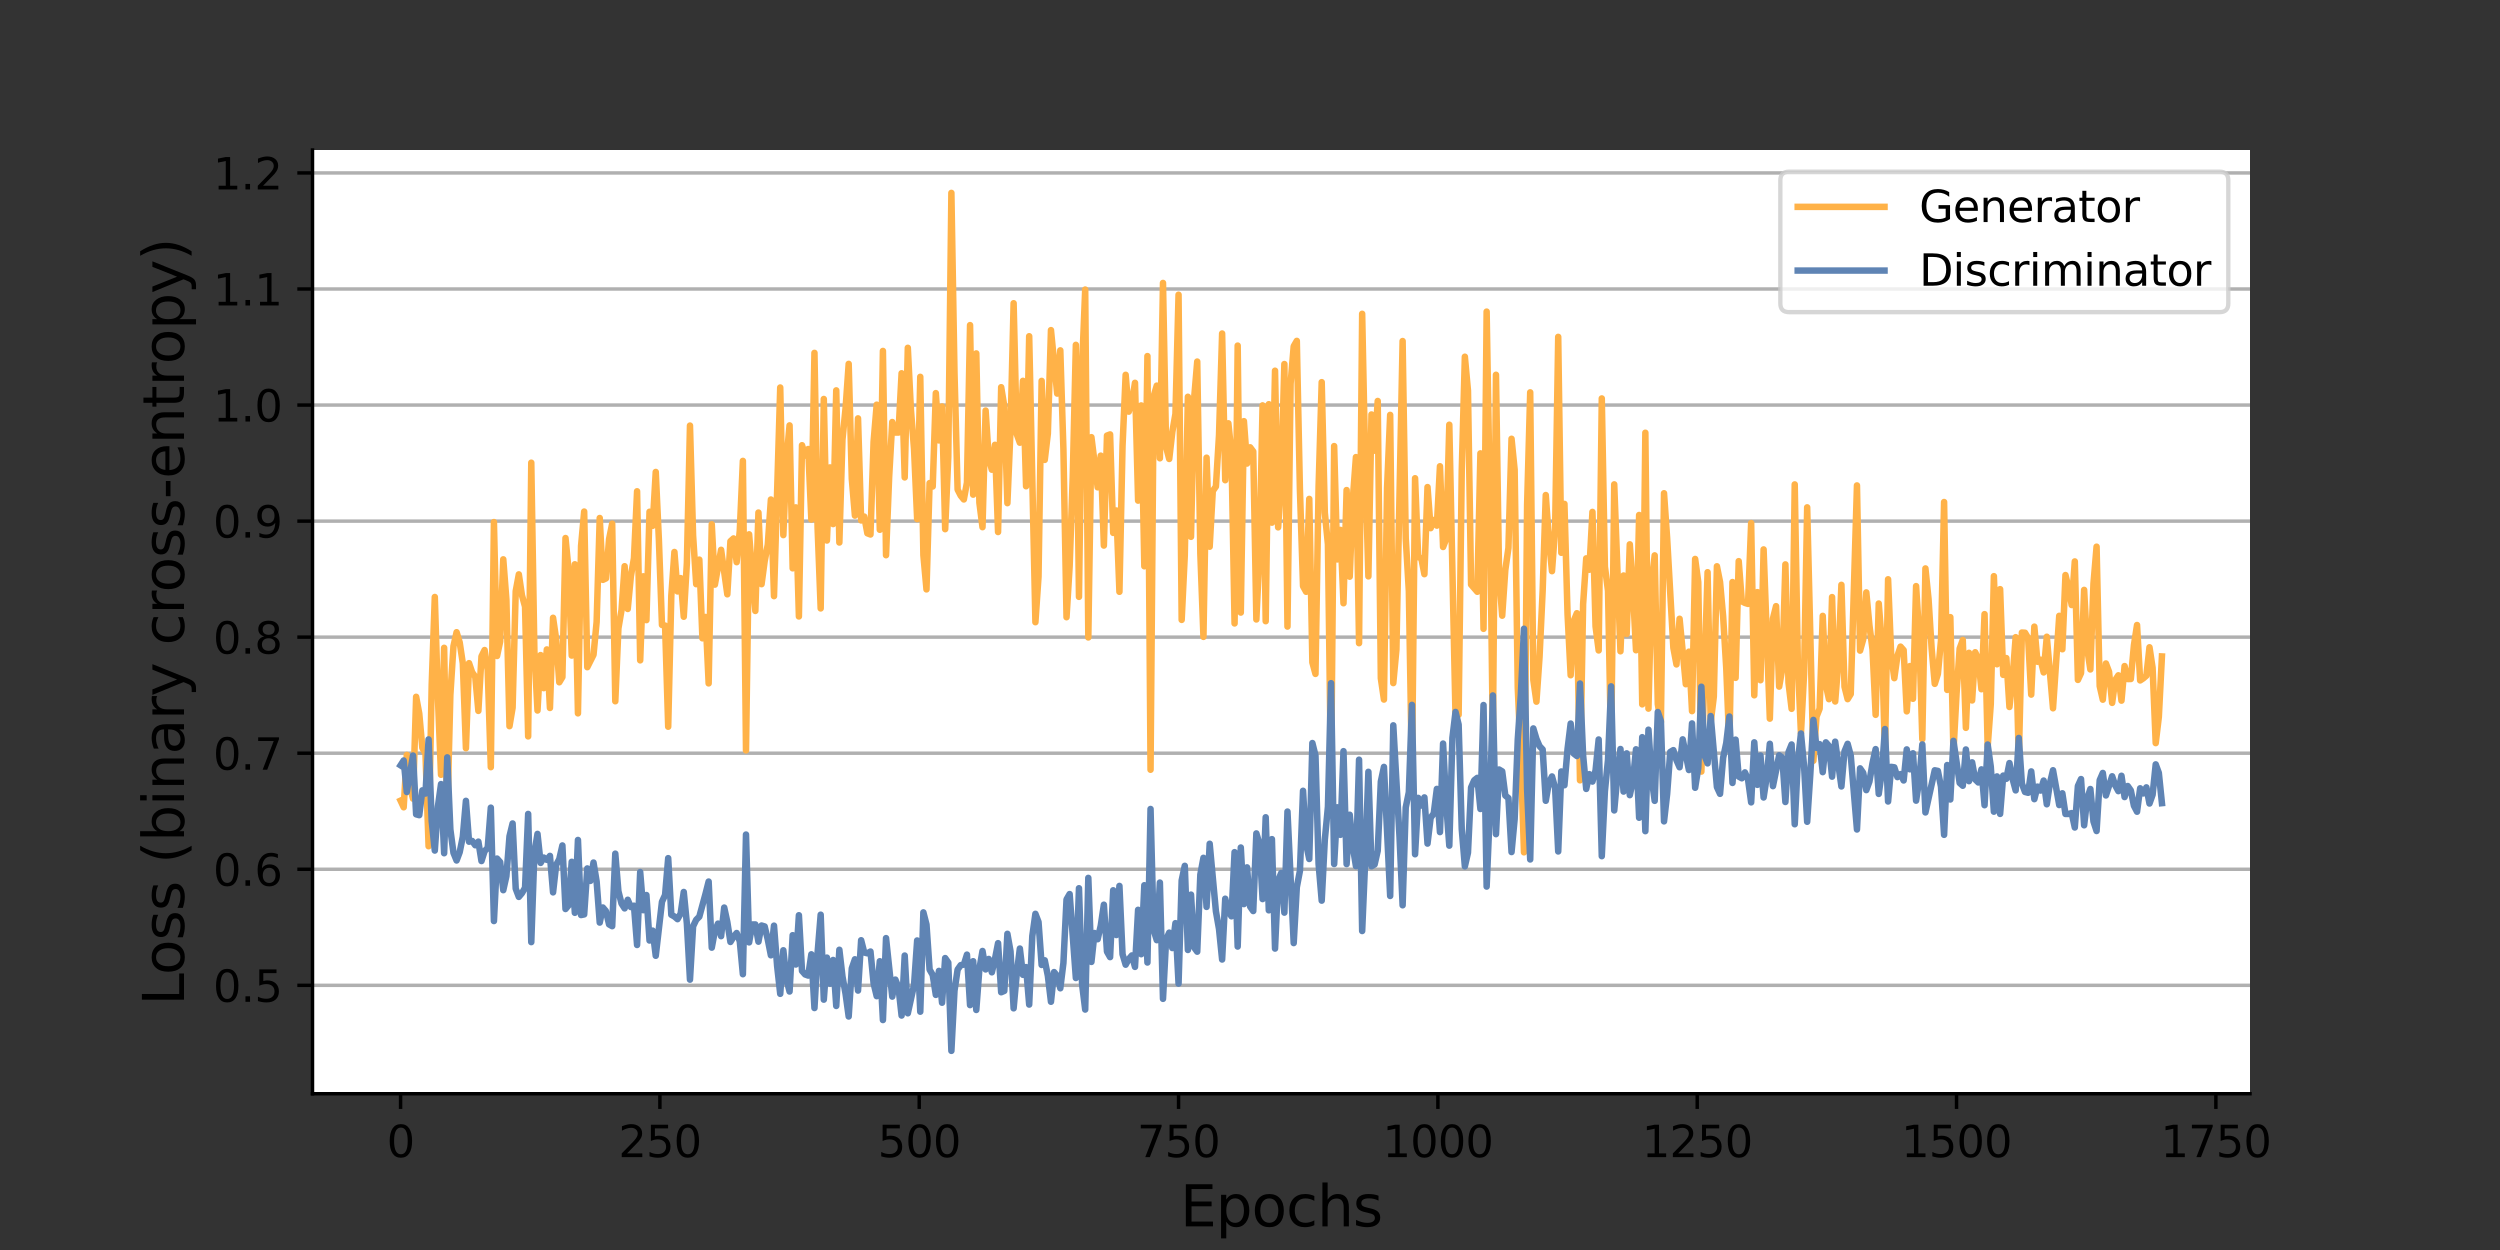 <?xml version="1.0" encoding="utf-8" standalone="no"?>
<!DOCTYPE svg PUBLIC "-//W3C//DTD SVG 1.1//EN"
  "http://www.w3.org/Graphics/SVG/1.1/DTD/svg11.dtd">
<svg height="288pt" version="1.1" viewBox="0 0 576 288" width="576pt" xmlns="http://www.w3.org/2000/svg" xmlns:xlink="http://www.w3.org/1999/xlink">
 <rect x="0" y="0" width="576" height="288" fill="#333333" stroke="none"/>
 <defs>
  <style type="text/css">*{stroke-linecap:butt;stroke-linejoin:round;}</style>
 </defs>
 <g id="figure_1">
  <g id="patch_1">
   <path d="M 0 288 
L 576 288 
L 576 0 
L 0 0 
z
" style="fill:none;"/>
  </g>
  <g id="axes_1">
   <g id="patch_2">
    <path d="M 72 252 
L 518.4 252 
L 518.4 34.56 
L 72 34.56 
z
" style="fill:#ffffff;"/>
   </g>
   <g id="matplotlib.axis_1">
    <g id="xtick_1">
     <g id="line2d_1">
      <defs>
       <path d="M 0 0 
L 0 3.5 
" id="m4b69ff422e" style="stroke:#000000;stroke-width:0.8;"/>
      </defs>
      <g>
       <use style="stroke:#000000;stroke-width:0.8;" x="92.291" xlink:href="#m4b69ff422e" y="252"/>
      </g>
     </g>
     <g id="text_1">
      <!-- 0 -->
      <g transform="translate(89.11 266.598)scale(0.1 -0.1)">
       <defs>
        <path d="M 2034 4250 
Q 1547 4250 1301 3770 
Q 1056 3291 1056 2328 
Q 1056 1369 1301 889 
Q 1547 409 2034 409 
Q 2525 409 2770 889 
Q 3016 1369 3016 2328 
Q 3016 3291 2770 3770 
Q 2525 4250 2034 4250 
z
M 2034 4750 
Q 2819 4750 3233 4129 
Q 3647 3509 3647 2328 
Q 3647 1150 3233 529 
Q 2819 -91 2034 -91 
Q 1250 -91 836 529 
Q 422 1150 422 2328 
Q 422 3509 836 4129 
Q 1250 4750 2034 4750 
z
" id="DejaVuSans-30" transform="scale(0.016)"/>
       </defs>
       <use xlink:href="#DejaVuSans-30"/>
      </g>
     </g>
    </g>
    <g id="xtick_2">
     <g id="line2d_2">
      <g>
       <use style="stroke:#000000;stroke-width:0.8;" x="152.04" xlink:href="#m4b69ff422e" y="252"/>
      </g>
     </g>
     <g id="text_2">
      <!-- 250 -->
      <g transform="translate(142.497 266.598)scale(0.1 -0.1)">
       <defs>
        <path d="M 1228 531 
L 3431 531 
L 3431 0 
L 469 0 
L 469 531 
Q 828 903 1448 1529 
Q 2069 2156 2228 2338 
Q 2531 2678 2651 2914 
Q 2772 3150 2772 3378 
Q 2772 3750 2511 3984 
Q 2250 4219 1831 4219 
Q 1534 4219 1204 4116 
Q 875 4013 500 3803 
L 500 4441 
Q 881 4594 1212 4672 
Q 1544 4750 1819 4750 
Q 2544 4750 2975 4387 
Q 3406 4025 3406 3419 
Q 3406 3131 3298 2873 
Q 3191 2616 2906 2266 
Q 2828 2175 2409 1742 
Q 1991 1309 1228 531 
z
" id="DejaVuSans-32" transform="scale(0.016)"/>
        <path d="M 691 4666 
L 3169 4666 
L 3169 4134 
L 1269 4134 
L 1269 2991 
Q 1406 3038 1543 3061 
Q 1681 3084 1819 3084 
Q 2600 3084 3056 2656 
Q 3513 2228 3513 1497 
Q 3513 744 3044 326 
Q 2575 -91 1722 -91 
Q 1428 -91 1123 -41 
Q 819 9 494 109 
L 494 744 
Q 775 591 1075 516 
Q 1375 441 1709 441 
Q 2250 441 2565 725 
Q 2881 1009 2881 1497 
Q 2881 1984 2565 2268 
Q 2250 2553 1709 2553 
Q 1456 2553 1204 2497 
Q 953 2441 691 2322 
L 691 4666 
z
" id="DejaVuSans-35" transform="scale(0.016)"/>
       </defs>
       <use xlink:href="#DejaVuSans-32"/>
       <use x="63.623" xlink:href="#DejaVuSans-35"/>
       <use x="127.246" xlink:href="#DejaVuSans-30"/>
      </g>
     </g>
    </g>
    <g id="xtick_3">
     <g id="line2d_3">
      <g>
       <use style="stroke:#000000;stroke-width:0.8;" x="211.79" xlink:href="#m4b69ff422e" y="252"/>
      </g>
     </g>
     <g id="text_3">
      <!-- 500 -->
      <g transform="translate(202.246 266.598)scale(0.1 -0.1)">
       <use xlink:href="#DejaVuSans-35"/>
       <use x="63.623" xlink:href="#DejaVuSans-30"/>
       <use x="127.246" xlink:href="#DejaVuSans-30"/>
      </g>
     </g>
    </g>
    <g id="xtick_4">
     <g id="line2d_4">
      <g>
       <use style="stroke:#000000;stroke-width:0.8;" x="271.539" xlink:href="#m4b69ff422e" y="252"/>
      </g>
     </g>
     <g id="text_4">
      <!-- 750 -->
      <g transform="translate(261.995 266.598)scale(0.1 -0.1)">
       <defs>
        <path d="M 525 4666 
L 3525 4666 
L 3525 4397 
L 1831 0 
L 1172 0 
L 2766 4134 
L 525 4134 
L 525 4666 
z
" id="DejaVuSans-37" transform="scale(0.016)"/>
       </defs>
       <use xlink:href="#DejaVuSans-37"/>
       <use x="63.623" xlink:href="#DejaVuSans-35"/>
       <use x="127.246" xlink:href="#DejaVuSans-30"/>
      </g>
     </g>
    </g>
    <g id="xtick_5">
     <g id="line2d_5">
      <g>
       <use style="stroke:#000000;stroke-width:0.8;" x="331.289" xlink:href="#m4b69ff422e" y="252"/>
      </g>
     </g>
     <g id="text_5">
      <!-- 1000 -->
      <g transform="translate(318.564 266.598)scale(0.1 -0.1)">
       <defs>
        <path d="M 794 531 
L 1825 531 
L 1825 4091 
L 703 3866 
L 703 4441 
L 1819 4666 
L 2450 4666 
L 2450 531 
L 3481 531 
L 3481 0 
L 794 0 
L 794 531 
z
" id="DejaVuSans-31" transform="scale(0.016)"/>
       </defs>
       <use xlink:href="#DejaVuSans-31"/>
       <use x="63.623" xlink:href="#DejaVuSans-30"/>
       <use x="127.246" xlink:href="#DejaVuSans-30"/>
       <use x="190.869" xlink:href="#DejaVuSans-30"/>
      </g>
     </g>
    </g>
    <g id="xtick_6">
     <g id="line2d_6">
      <g>
       <use style="stroke:#000000;stroke-width:0.8;" x="391.038" xlink:href="#m4b69ff422e" y="252"/>
      </g>
     </g>
     <g id="text_6">
      <!-- 1250 -->
      <g transform="translate(378.313 266.598)scale(0.1 -0.1)">
       <use xlink:href="#DejaVuSans-31"/>
       <use x="63.623" xlink:href="#DejaVuSans-32"/>
       <use x="127.246" xlink:href="#DejaVuSans-35"/>
       <use x="190.869" xlink:href="#DejaVuSans-30"/>
      </g>
     </g>
    </g>
    <g id="xtick_7">
     <g id="line2d_7">
      <g>
       <use style="stroke:#000000;stroke-width:0.8;" x="450.788" xlink:href="#m4b69ff422e" y="252"/>
      </g>
     </g>
     <g id="text_7">
      <!-- 1500 -->
      <g transform="translate(438.063 266.598)scale(0.1 -0.1)">
       <use xlink:href="#DejaVuSans-31"/>
       <use x="63.623" xlink:href="#DejaVuSans-35"/>
       <use x="127.246" xlink:href="#DejaVuSans-30"/>
       <use x="190.869" xlink:href="#DejaVuSans-30"/>
      </g>
     </g>
    </g>
    <g id="xtick_8">
     <g id="line2d_8">
      <g>
       <use style="stroke:#000000;stroke-width:0.8;" x="510.537" xlink:href="#m4b69ff422e" y="252"/>
      </g>
     </g>
     <g id="text_8">
      <!-- 1750 -->
      <g transform="translate(497.812 266.598)scale(0.1 -0.1)">
       <use xlink:href="#DejaVuSans-31"/>
       <use x="63.623" xlink:href="#DejaVuSans-37"/>
       <use x="127.246" xlink:href="#DejaVuSans-35"/>
       <use x="190.869" xlink:href="#DejaVuSans-30"/>
      </g>
     </g>
    </g>
    <g id="text_9">
     <!-- Epochs -->
     <g transform="translate(271.91 282.556)scale(0.13 -0.13)">
      <defs>
       <path d="M 628 4666 
L 3578 4666 
L 3578 4134 
L 1259 4134 
L 1259 2753 
L 3481 2753 
L 3481 2222 
L 1259 2222 
L 1259 531 
L 3634 531 
L 3634 0 
L 628 0 
L 628 4666 
z
" id="DejaVuSans-45" transform="scale(0.016)"/>
       <path d="M 1159 525 
L 1159 -1331 
L 581 -1331 
L 581 3500 
L 1159 3500 
L 1159 2969 
Q 1341 3281 1617 3432 
Q 1894 3584 2278 3584 
Q 2916 3584 3314 3078 
Q 3713 2572 3713 1747 
Q 3713 922 3314 415 
Q 2916 -91 2278 -91 
Q 1894 -91 1617 61 
Q 1341 213 1159 525 
z
M 3116 1747 
Q 3116 2381 2855 2742 
Q 2594 3103 2138 3103 
Q 1681 3103 1420 2742 
Q 1159 2381 1159 1747 
Q 1159 1113 1420 752 
Q 1681 391 2138 391 
Q 2594 391 2855 752 
Q 3116 1113 3116 1747 
z
" id="DejaVuSans-70" transform="scale(0.016)"/>
       <path d="M 1959 3097 
Q 1497 3097 1228 2736 
Q 959 2375 959 1747 
Q 959 1119 1226 758 
Q 1494 397 1959 397 
Q 2419 397 2687 759 
Q 2956 1122 2956 1747 
Q 2956 2369 2687 2733 
Q 2419 3097 1959 3097 
z
M 1959 3584 
Q 2709 3584 3137 3096 
Q 3566 2609 3566 1747 
Q 3566 888 3137 398 
Q 2709 -91 1959 -91 
Q 1206 -91 779 398 
Q 353 888 353 1747 
Q 353 2609 779 3096 
Q 1206 3584 1959 3584 
z
" id="DejaVuSans-6f" transform="scale(0.016)"/>
       <path d="M 3122 3366 
L 3122 2828 
Q 2878 2963 2633 3030 
Q 2388 3097 2138 3097 
Q 1578 3097 1268 2742 
Q 959 2388 959 1747 
Q 959 1106 1268 751 
Q 1578 397 2138 397 
Q 2388 397 2633 464 
Q 2878 531 3122 666 
L 3122 134 
Q 2881 22 2623 -34 
Q 2366 -91 2075 -91 
Q 1284 -91 818 406 
Q 353 903 353 1747 
Q 353 2603 823 3093 
Q 1294 3584 2113 3584 
Q 2378 3584 2631 3529 
Q 2884 3475 3122 3366 
z
" id="DejaVuSans-63" transform="scale(0.016)"/>
       <path d="M 3513 2113 
L 3513 0 
L 2938 0 
L 2938 2094 
Q 2938 2591 2744 2837 
Q 2550 3084 2163 3084 
Q 1697 3084 1428 2787 
Q 1159 2491 1159 1978 
L 1159 0 
L 581 0 
L 581 4863 
L 1159 4863 
L 1159 2956 
Q 1366 3272 1645 3428 
Q 1925 3584 2291 3584 
Q 2894 3584 3203 3211 
Q 3513 2838 3513 2113 
z
" id="DejaVuSans-68" transform="scale(0.016)"/>
       <path d="M 2834 3397 
L 2834 2853 
Q 2591 2978 2328 3040 
Q 2066 3103 1784 3103 
Q 1356 3103 1142 2972 
Q 928 2841 928 2578 
Q 928 2378 1081 2264 
Q 1234 2150 1697 2047 
L 1894 2003 
Q 2506 1872 2764 1633 
Q 3022 1394 3022 966 
Q 3022 478 2636 193 
Q 2250 -91 1575 -91 
Q 1294 -91 989 -36 
Q 684 19 347 128 
L 347 722 
Q 666 556 975 473 
Q 1284 391 1588 391 
Q 1994 391 2212 530 
Q 2431 669 2431 922 
Q 2431 1156 2273 1281 
Q 2116 1406 1581 1522 
L 1381 1569 
Q 847 1681 609 1914 
Q 372 2147 372 2553 
Q 372 3047 722 3315 
Q 1072 3584 1716 3584 
Q 2034 3584 2315 3537 
Q 2597 3491 2834 3397 
z
" id="DejaVuSans-73" transform="scale(0.016)"/>
      </defs>
      <use xlink:href="#DejaVuSans-45"/>
      <use x="63.184" xlink:href="#DejaVuSans-70"/>
      <use x="126.66" xlink:href="#DejaVuSans-6f"/>
      <use x="187.842" xlink:href="#DejaVuSans-63"/>
      <use x="242.822" xlink:href="#DejaVuSans-68"/>
      <use x="306.201" xlink:href="#DejaVuSans-73"/>
     </g>
    </g>
   </g>
   <g id="matplotlib.axis_2">
    <g id="ytick_1">
     <g id="line2d_9">
      <path clip-path="url(#pb2e18d77e3)" d="M 72 227.02 
L 518.4 227.02 
" style="fill:none;stroke:#b0b0b0;stroke-linecap:square;stroke-width:0.8;"/>
     </g>
     <g id="line2d_10">
      <defs>
       <path d="M 0 0 
L -3.5 0 
" id="me7d81d3e17" style="stroke:#000000;stroke-width:0.8;"/>
      </defs>
      <g>
       <use style="stroke:#000000;stroke-width:0.8;" x="72" xlink:href="#me7d81d3e17" y="227.02"/>
      </g>
     </g>
     <g id="text_10">
      <!-- 0.5 -->
      <g transform="translate(49.097 230.819)scale(0.1 -0.1)">
       <defs>
        <path d="M 684 794 
L 1344 794 
L 1344 0 
L 684 0 
L 684 794 
z
" id="DejaVuSans-2e" transform="scale(0.016)"/>
       </defs>
       <use xlink:href="#DejaVuSans-30"/>
       <use x="63.623" xlink:href="#DejaVuSans-2e"/>
       <use x="95.41" xlink:href="#DejaVuSans-35"/>
      </g>
     </g>
    </g>
    <g id="ytick_2">
     <g id="line2d_11">
      <path clip-path="url(#pb2e18d77e3)" d="M 72 200.281 
L 518.4 200.281 
" style="fill:none;stroke:#b0b0b0;stroke-linecap:square;stroke-width:0.8;"/>
     </g>
     <g id="line2d_12">
      <g>
       <use style="stroke:#000000;stroke-width:0.8;" x="72" xlink:href="#me7d81d3e17" y="200.281"/>
      </g>
     </g>
     <g id="text_11">
      <!-- 0.6 -->
      <g transform="translate(49.097 204.08)scale(0.1 -0.1)">
       <defs>
        <path d="M 2113 2584 
Q 1688 2584 1439 2293 
Q 1191 2003 1191 1497 
Q 1191 994 1439 701 
Q 1688 409 2113 409 
Q 2538 409 2786 701 
Q 3034 994 3034 1497 
Q 3034 2003 2786 2293 
Q 2538 2584 2113 2584 
z
M 3366 4563 
L 3366 3988 
Q 3128 4100 2886 4159 
Q 2644 4219 2406 4219 
Q 1781 4219 1451 3797 
Q 1122 3375 1075 2522 
Q 1259 2794 1537 2939 
Q 1816 3084 2150 3084 
Q 2853 3084 3261 2657 
Q 3669 2231 3669 1497 
Q 3669 778 3244 343 
Q 2819 -91 2113 -91 
Q 1303 -91 875 529 
Q 447 1150 447 2328 
Q 447 3434 972 4092 
Q 1497 4750 2381 4750 
Q 2619 4750 2861 4703 
Q 3103 4656 3366 4563 
z
" id="DejaVuSans-36" transform="scale(0.016)"/>
       </defs>
       <use xlink:href="#DejaVuSans-30"/>
       <use x="63.623" xlink:href="#DejaVuSans-2e"/>
       <use x="95.41" xlink:href="#DejaVuSans-36"/>
      </g>
     </g>
    </g>
    <g id="ytick_3">
     <g id="line2d_13">
      <path clip-path="url(#pb2e18d77e3)" d="M 72 173.542 
L 518.4 173.542 
" style="fill:none;stroke:#b0b0b0;stroke-linecap:square;stroke-width:0.8;"/>
     </g>
     <g id="line2d_14">
      <g>
       <use style="stroke:#000000;stroke-width:0.8;" x="72" xlink:href="#me7d81d3e17" y="173.542"/>
      </g>
     </g>
     <g id="text_12">
      <!-- 0.7 -->
      <g transform="translate(49.097 177.341)scale(0.1 -0.1)">
       <use xlink:href="#DejaVuSans-30"/>
       <use x="63.623" xlink:href="#DejaVuSans-2e"/>
       <use x="95.41" xlink:href="#DejaVuSans-37"/>
      </g>
     </g>
    </g>
    <g id="ytick_4">
     <g id="line2d_15">
      <path clip-path="url(#pb2e18d77e3)" d="M 72 146.803 
L 518.4 146.803 
" style="fill:none;stroke:#b0b0b0;stroke-linecap:square;stroke-width:0.8;"/>
     </g>
     <g id="line2d_16">
      <g>
       <use style="stroke:#000000;stroke-width:0.8;" x="72" xlink:href="#me7d81d3e17" y="146.803"/>
      </g>
     </g>
     <g id="text_13">
      <!-- 0.8 -->
      <g transform="translate(49.097 150.602)scale(0.1 -0.1)">
       <defs>
        <path d="M 2034 2216 
Q 1584 2216 1326 1975 
Q 1069 1734 1069 1313 
Q 1069 891 1326 650 
Q 1584 409 2034 409 
Q 2484 409 2743 651 
Q 3003 894 3003 1313 
Q 3003 1734 2745 1975 
Q 2488 2216 2034 2216 
z
M 1403 2484 
Q 997 2584 770 2862 
Q 544 3141 544 3541 
Q 544 4100 942 4425 
Q 1341 4750 2034 4750 
Q 2731 4750 3128 4425 
Q 3525 4100 3525 3541 
Q 3525 3141 3298 2862 
Q 3072 2584 2669 2484 
Q 3125 2378 3379 2068 
Q 3634 1759 3634 1313 
Q 3634 634 3220 271 
Q 2806 -91 2034 -91 
Q 1263 -91 848 271 
Q 434 634 434 1313 
Q 434 1759 690 2068 
Q 947 2378 1403 2484 
z
M 1172 3481 
Q 1172 3119 1398 2916 
Q 1625 2713 2034 2713 
Q 2441 2713 2670 2916 
Q 2900 3119 2900 3481 
Q 2900 3844 2670 4047 
Q 2441 4250 2034 4250 
Q 1625 4250 1398 4047 
Q 1172 3844 1172 3481 
z
" id="DejaVuSans-38" transform="scale(0.016)"/>
       </defs>
       <use xlink:href="#DejaVuSans-30"/>
       <use x="63.623" xlink:href="#DejaVuSans-2e"/>
       <use x="95.41" xlink:href="#DejaVuSans-38"/>
      </g>
     </g>
    </g>
    <g id="ytick_5">
     <g id="line2d_17">
      <path clip-path="url(#pb2e18d77e3)" d="M 72 120.064 
L 518.4 120.064 
" style="fill:none;stroke:#b0b0b0;stroke-linecap:square;stroke-width:0.8;"/>
     </g>
     <g id="line2d_18">
      <g>
       <use style="stroke:#000000;stroke-width:0.8;" x="72" xlink:href="#me7d81d3e17" y="120.064"/>
      </g>
     </g>
     <g id="text_14">
      <!-- 0.9 -->
      <g transform="translate(49.097 123.864)scale(0.1 -0.1)">
       <defs>
        <path d="M 703 97 
L 703 672 
Q 941 559 1184 500 
Q 1428 441 1663 441 
Q 2288 441 2617 861 
Q 2947 1281 2994 2138 
Q 2813 1869 2534 1725 
Q 2256 1581 1919 1581 
Q 1219 1581 811 2004 
Q 403 2428 403 3163 
Q 403 3881 828 4315 
Q 1253 4750 1959 4750 
Q 2769 4750 3195 4129 
Q 3622 3509 3622 2328 
Q 3622 1225 3098 567 
Q 2575 -91 1691 -91 
Q 1453 -91 1209 -44 
Q 966 3 703 97 
z
M 1959 2075 
Q 2384 2075 2632 2365 
Q 2881 2656 2881 3163 
Q 2881 3666 2632 3958 
Q 2384 4250 1959 4250 
Q 1534 4250 1286 3958 
Q 1038 3666 1038 3163 
Q 1038 2656 1286 2365 
Q 1534 2075 1959 2075 
z
" id="DejaVuSans-39" transform="scale(0.016)"/>
       </defs>
       <use xlink:href="#DejaVuSans-30"/>
       <use x="63.623" xlink:href="#DejaVuSans-2e"/>
       <use x="95.41" xlink:href="#DejaVuSans-39"/>
      </g>
     </g>
    </g>
    <g id="ytick_6">
     <g id="line2d_19">
      <path clip-path="url(#pb2e18d77e3)" d="M 72 93.325 
L 518.4 93.325 
" style="fill:none;stroke:#b0b0b0;stroke-linecap:square;stroke-width:0.8;"/>
     </g>
     <g id="line2d_20">
      <g>
       <use style="stroke:#000000;stroke-width:0.8;" x="72" xlink:href="#me7d81d3e17" y="93.325"/>
      </g>
     </g>
     <g id="text_15">
      <!-- 1.0 -->
      <g transform="translate(49.097 97.125)scale(0.1 -0.1)">
       <use xlink:href="#DejaVuSans-31"/>
       <use x="63.623" xlink:href="#DejaVuSans-2e"/>
       <use x="95.41" xlink:href="#DejaVuSans-30"/>
      </g>
     </g>
    </g>
    <g id="ytick_7">
     <g id="line2d_21">
      <path clip-path="url(#pb2e18d77e3)" d="M 72 66.586 
L 518.4 66.586 
" style="fill:none;stroke:#b0b0b0;stroke-linecap:square;stroke-width:0.8;"/>
     </g>
     <g id="line2d_22">
      <g>
       <use style="stroke:#000000;stroke-width:0.8;" x="72" xlink:href="#me7d81d3e17" y="66.586"/>
      </g>
     </g>
     <g id="text_16">
      <!-- 1.1 -->
      <g transform="translate(49.097 70.386)scale(0.1 -0.1)">
       <use xlink:href="#DejaVuSans-31"/>
       <use x="63.623" xlink:href="#DejaVuSans-2e"/>
       <use x="95.41" xlink:href="#DejaVuSans-31"/>
      </g>
     </g>
    </g>
    <g id="ytick_8">
     <g id="line2d_23">
      <path clip-path="url(#pb2e18d77e3)" d="M 72 39.848 
L 518.4 39.848 
" style="fill:none;stroke:#b0b0b0;stroke-linecap:square;stroke-width:0.8;"/>
     </g>
     <g id="line2d_24">
      <g>
       <use style="stroke:#000000;stroke-width:0.8;" x="72" xlink:href="#me7d81d3e17" y="39.848"/>
      </g>
     </g>
     <g id="text_17">
      <!-- 1.2 -->
      <g transform="translate(49.097 43.647)scale(0.1 -0.1)">
       <use xlink:href="#DejaVuSans-31"/>
       <use x="63.623" xlink:href="#DejaVuSans-2e"/>
       <use x="95.41" xlink:href="#DejaVuSans-32"/>
      </g>
     </g>
    </g>
    <g id="text_18">
     <!-- Loss (binary cross-entropy) -->
     <g transform="translate(42.393 231.633)rotate(-90)scale(0.13 -0.13)">
      <defs>
       <path d="M 628 4666 
L 1259 4666 
L 1259 531 
L 3531 531 
L 3531 0 
L 628 0 
L 628 4666 
z
" id="DejaVuSans-4c" transform="scale(0.016)"/>
       <path id="DejaVuSans-20" transform="scale(0.016)"/>
       <path d="M 1984 4856 
Q 1566 4138 1362 3434 
Q 1159 2731 1159 2009 
Q 1159 1288 1364 580 
Q 1569 -128 1984 -844 
L 1484 -844 
Q 1016 -109 783 600 
Q 550 1309 550 2009 
Q 550 2706 781 3412 
Q 1013 4119 1484 4856 
L 1984 4856 
z
" id="DejaVuSans-28" transform="scale(0.016)"/>
       <path d="M 3116 1747 
Q 3116 2381 2855 2742 
Q 2594 3103 2138 3103 
Q 1681 3103 1420 2742 
Q 1159 2381 1159 1747 
Q 1159 1113 1420 752 
Q 1681 391 2138 391 
Q 2594 391 2855 752 
Q 3116 1113 3116 1747 
z
M 1159 2969 
Q 1341 3281 1617 3432 
Q 1894 3584 2278 3584 
Q 2916 3584 3314 3078 
Q 3713 2572 3713 1747 
Q 3713 922 3314 415 
Q 2916 -91 2278 -91 
Q 1894 -91 1617 61 
Q 1341 213 1159 525 
L 1159 0 
L 581 0 
L 581 4863 
L 1159 4863 
L 1159 2969 
z
" id="DejaVuSans-62" transform="scale(0.016)"/>
       <path d="M 603 3500 
L 1178 3500 
L 1178 0 
L 603 0 
L 603 3500 
z
M 603 4863 
L 1178 4863 
L 1178 4134 
L 603 4134 
L 603 4863 
z
" id="DejaVuSans-69" transform="scale(0.016)"/>
       <path d="M 3513 2113 
L 3513 0 
L 2938 0 
L 2938 2094 
Q 2938 2591 2744 2837 
Q 2550 3084 2163 3084 
Q 1697 3084 1428 2787 
Q 1159 2491 1159 1978 
L 1159 0 
L 581 0 
L 581 3500 
L 1159 3500 
L 1159 2956 
Q 1366 3272 1645 3428 
Q 1925 3584 2291 3584 
Q 2894 3584 3203 3211 
Q 3513 2838 3513 2113 
z
" id="DejaVuSans-6e" transform="scale(0.016)"/>
       <path d="M 2194 1759 
Q 1497 1759 1228 1600 
Q 959 1441 959 1056 
Q 959 750 1161 570 
Q 1363 391 1709 391 
Q 2188 391 2477 730 
Q 2766 1069 2766 1631 
L 2766 1759 
L 2194 1759 
z
M 3341 1997 
L 3341 0 
L 2766 0 
L 2766 531 
Q 2569 213 2275 61 
Q 1981 -91 1556 -91 
Q 1019 -91 701 211 
Q 384 513 384 1019 
Q 384 1609 779 1909 
Q 1175 2209 1959 2209 
L 2766 2209 
L 2766 2266 
Q 2766 2663 2505 2880 
Q 2244 3097 1772 3097 
Q 1472 3097 1187 3025 
Q 903 2953 641 2809 
L 641 3341 
Q 956 3463 1253 3523 
Q 1550 3584 1831 3584 
Q 2591 3584 2966 3190 
Q 3341 2797 3341 1997 
z
" id="DejaVuSans-61" transform="scale(0.016)"/>
       <path d="M 2631 2963 
Q 2534 3019 2420 3045 
Q 2306 3072 2169 3072 
Q 1681 3072 1420 2755 
Q 1159 2438 1159 1844 
L 1159 0 
L 581 0 
L 581 3500 
L 1159 3500 
L 1159 2956 
Q 1341 3275 1631 3429 
Q 1922 3584 2338 3584 
Q 2397 3584 2469 3576 
Q 2541 3569 2628 3553 
L 2631 2963 
z
" id="DejaVuSans-72" transform="scale(0.016)"/>
       <path d="M 2059 -325 
Q 1816 -950 1584 -1140 
Q 1353 -1331 966 -1331 
L 506 -1331 
L 506 -850 
L 844 -850 
Q 1081 -850 1212 -737 
Q 1344 -625 1503 -206 
L 1606 56 
L 191 3500 
L 800 3500 
L 1894 763 
L 2988 3500 
L 3597 3500 
L 2059 -325 
z
" id="DejaVuSans-79" transform="scale(0.016)"/>
       <path d="M 313 2009 
L 1997 2009 
L 1997 1497 
L 313 1497 
L 313 2009 
z
" id="DejaVuSans-2d" transform="scale(0.016)"/>
       <path d="M 3597 1894 
L 3597 1613 
L 953 1613 
Q 991 1019 1311 708 
Q 1631 397 2203 397 
Q 2534 397 2845 478 
Q 3156 559 3463 722 
L 3463 178 
Q 3153 47 2828 -22 
Q 2503 -91 2169 -91 
Q 1331 -91 842 396 
Q 353 884 353 1716 
Q 353 2575 817 3079 
Q 1281 3584 2069 3584 
Q 2775 3584 3186 3129 
Q 3597 2675 3597 1894 
z
M 3022 2063 
Q 3016 2534 2758 2815 
Q 2500 3097 2075 3097 
Q 1594 3097 1305 2825 
Q 1016 2553 972 2059 
L 3022 2063 
z
" id="DejaVuSans-65" transform="scale(0.016)"/>
       <path d="M 1172 4494 
L 1172 3500 
L 2356 3500 
L 2356 3053 
L 1172 3053 
L 1172 1153 
Q 1172 725 1289 603 
Q 1406 481 1766 481 
L 2356 481 
L 2356 0 
L 1766 0 
Q 1100 0 847 248 
Q 594 497 594 1153 
L 594 3053 
L 172 3053 
L 172 3500 
L 594 3500 
L 594 4494 
L 1172 4494 
z
" id="DejaVuSans-74" transform="scale(0.016)"/>
       <path d="M 513 4856 
L 1013 4856 
Q 1481 4119 1714 3412 
Q 1947 2706 1947 2009 
Q 1947 1309 1714 600 
Q 1481 -109 1013 -844 
L 513 -844 
Q 928 -128 1133 580 
Q 1338 1288 1338 2009 
Q 1338 2731 1133 3434 
Q 928 4138 513 4856 
z
" id="DejaVuSans-29" transform="scale(0.016)"/>
      </defs>
      <use xlink:href="#DejaVuSans-4c"/>
      <use x="53.963" xlink:href="#DejaVuSans-6f"/>
      <use x="115.145" xlink:href="#DejaVuSans-73"/>
      <use x="167.244" xlink:href="#DejaVuSans-73"/>
      <use x="219.344" xlink:href="#DejaVuSans-20"/>
      <use x="251.131" xlink:href="#DejaVuSans-28"/>
      <use x="290.145" xlink:href="#DejaVuSans-62"/>
      <use x="353.621" xlink:href="#DejaVuSans-69"/>
      <use x="381.404" xlink:href="#DejaVuSans-6e"/>
      <use x="444.783" xlink:href="#DejaVuSans-61"/>
      <use x="506.062" xlink:href="#DejaVuSans-72"/>
      <use x="547.176" xlink:href="#DejaVuSans-79"/>
      <use x="606.355" xlink:href="#DejaVuSans-20"/>
      <use x="638.143" xlink:href="#DejaVuSans-63"/>
      <use x="693.123" xlink:href="#DejaVuSans-72"/>
      <use x="731.986" xlink:href="#DejaVuSans-6f"/>
      <use x="793.168" xlink:href="#DejaVuSans-73"/>
      <use x="845.268" xlink:href="#DejaVuSans-73"/>
      <use x="897.367" xlink:href="#DejaVuSans-2d"/>
      <use x="933.451" xlink:href="#DejaVuSans-65"/>
      <use x="994.975" xlink:href="#DejaVuSans-6e"/>
      <use x="1058.354" xlink:href="#DejaVuSans-74"/>
      <use x="1097.562" xlink:href="#DejaVuSans-72"/>
      <use x="1136.426" xlink:href="#DejaVuSans-6f"/>
      <use x="1197.607" xlink:href="#DejaVuSans-70"/>
      <use x="1261.084" xlink:href="#DejaVuSans-79"/>
      <use x="1320.264" xlink:href="#DejaVuSans-29"/>
     </g>
    </g>
   </g>
   <g id="line2d_25">
    <path clip-path="url(#pb2e18d77e3)" d="M 92.291 184.468 
L 93.008 185.999 
L 93.725 173.935 
L 94.442 181.359 
L 95.159 184.014 
L 95.876 160.543 
L 96.593 164.39 
L 97.31 172.328 
L 98.027 173.572 
L 98.744 194.969 
L 99.461 157.821 
L 100.178 137.548 
L 100.895 160.77 
L 101.612 178.509 
L 102.329 149.257 
L 103.046 188.542 
L 103.763 160.102 
L 104.48 148.866 
L 105.197 145.662 
L 105.914 148.028 
L 106.631 152.824 
L 107.348 172.388 
L 108.065 152.79 
L 108.782 154.909 
L 109.499 155.926 
L 110.216 163.788 
L 110.933 151.229 
L 111.65 149.771 
L 112.367 154.413 
L 113.084 176.758 
L 113.801 120.286 
L 114.518 151.138 
L 115.235 147.796 
L 115.952 128.871 
L 116.669 138.12 
L 117.386 167.311 
L 118.103 163.055 
L 118.82 136.206 
L 119.537 132.337 
L 120.254 137.143 
L 120.971 139.766 
L 121.688 169.666 
L 122.405 106.606 
L 123.122 149.948 
L 123.839 163.699 
L 124.556 150.928 
L 125.273 158.547 
L 125.99 149.632 
L 126.707 163.114 
L 127.424 142.34 
L 128.141 147.281 
L 128.858 157.196 
L 129.575 156 
L 130.292 123.966 
L 131.009 131.42 
L 131.726 151.046 
L 132.443 130.011 
L 133.16 164.357 
L 133.877 125.781 
L 134.594 117.864 
L 135.311 153.722 
L 136.744 150.86 
L 137.461 143.316 
L 138.178 119.349 
L 138.895 133.599 
L 139.612 133.259 
L 140.329 124.232 
L 141.046 120.655 
L 141.763 161.572 
L 142.48 144.789 
L 143.197 140.568 
L 143.914 130.454 
L 144.631 140.306 
L 145.348 132.78 
L 146.065 128.63 
L 146.782 113.191 
L 147.499 152.143 
L 148.216 132.782 
L 148.933 142.878 
L 149.65 117.912 
L 150.367 121.153 
L 151.084 108.742 
L 151.801 124.225 
L 152.518 143.987 
L 153.235 144.131 
L 153.952 167.436 
L 154.669 137.255 
L 155.386 127.18 
L 156.103 136.267 
L 156.82 133.201 
L 157.537 142.101 
L 158.254 129.724 
L 158.971 98.053 
L 159.688 123.369 
L 160.405 134.593 
L 161.122 128.937 
L 161.839 147.066 
L 162.556 142.151 
L 163.273 157.451 
L 163.99 120.792 
L 164.707 134.701 
L 166.141 126.676 
L 167.575 136.93 
L 168.292 124.704 
L 169.009 124.058 
L 169.726 129.524 
L 170.443 122.319 
L 171.16 106.19 
L 171.877 172.894 
L 172.594 123.109 
L 174.028 140.761 
L 174.745 118.09 
L 175.462 134.596 
L 176.179 129.282 
L 176.896 125.498 
L 177.613 115.089 
L 178.33 137.352 
L 179.764 89.283 
L 180.481 123.287 
L 181.198 105.867 
L 181.915 98.011 
L 182.632 130.941 
L 183.349 116.903 
L 184.066 142.032 
L 184.783 102.579 
L 185.5 104.984 
L 186.217 103.455 
L 186.934 119.703 
L 187.651 81.301 
L 188.368 121.495 
L 189.085 140.178 
L 189.802 91.928 
L 190.519 124.538 
L 191.236 107.692 
L 191.953 120.747 
L 192.67 89.945 
L 193.387 124.996 
L 194.104 101.256 
L 194.821 94.034 
L 195.538 83.838 
L 196.255 110.319 
L 196.972 118.801 
L 197.689 96.393 
L 198.406 119.908 
L 199.123 119.017 
L 199.84 122.869 
L 200.557 123.148 
L 201.274 101.777 
L 201.991 93.237 
L 202.708 122.063 
L 203.425 80.858 
L 204.142 127.919 
L 204.859 109.909 
L 205.576 97.233 
L 206.293 99.666 
L 207.01 99.657 
L 207.727 86.002 
L 208.444 109.994 
L 209.161 80.136 
L 209.878 94.449 
L 210.595 103.461 
L 211.312 119.606 
L 212.029 86.822 
L 212.746 127.906 
L 213.463 135.797 
L 214.18 111.3 
L 214.897 112.091 
L 215.614 90.574 
L 216.331 101.47 
L 217.048 93.654 
L 217.765 121.922 
L 218.482 105.261 
L 219.199 44.444 
L 219.916 85.957 
L 220.633 112.799 
L 221.35 114.193 
L 222.067 115.074 
L 222.784 111.192 
L 223.501 74.909 
L 224.218 113.971 
L 224.935 81.425 
L 225.652 115.816 
L 226.369 121.462 
L 227.086 94.591 
L 227.803 105.567 
L 228.52 108.223 
L 229.237 102.484 
L 229.954 122.577 
L 230.671 89.211 
L 231.388 93.574 
L 232.105 115.928 
L 232.822 99.011 
L 233.539 69.865 
L 234.256 99.998 
L 234.973 102 
L 235.69 87.749 
L 236.407 112.036 
L 237.124 77.469 
L 238.558 143.354 
L 239.275 132.878 
L 239.992 87.755 
L 240.709 105.959 
L 241.426 99.903 
L 242.142 76.061 
L 243.576 90.683 
L 244.293 80.721 
L 245.01 103.502 
L 245.727 142.204 
L 246.444 130.464 
L 247.161 109.879 
L 247.878 79.456 
L 248.595 137.517 
L 249.312 84.592 
L 250.029 66.716 
L 250.746 146.868 
L 251.463 100.727 
L 252.897 112.282 
L 253.614 104.981 
L 254.331 125.696 
L 255.048 100.356 
L 255.765 100.09 
L 256.482 122.782 
L 257.199 117.611 
L 257.916 136.351 
L 258.633 102.725 
L 259.35 86.358 
L 260.067 94.848 
L 260.784 92.713 
L 261.501 88.199 
L 262.218 115.345 
L 262.935 93.408 
L 263.652 130.469 
L 264.369 82.041 
L 265.086 177.349 
L 265.803 91.291 
L 266.52 88.847 
L 267.237 105.591 
L 267.954 65.191 
L 268.671 103.022 
L 269.388 105.742 
L 270.105 99.495 
L 270.822 95.358 
L 271.539 67.905 
L 272.256 142.821 
L 272.973 127.982 
L 273.69 91.42 
L 274.407 123.682 
L 275.124 91.789 
L 275.841 83.305 
L 276.558 127.566 
L 277.275 146.736 
L 277.992 105.45 
L 278.709 125.964 
L 279.426 113.125 
L 280.143 112.092 
L 280.86 100.266 
L 281.577 76.843 
L 282.294 110.639 
L 283.011 97.528 
L 283.728 104.37 
L 284.445 143.638 
L 285.162 79.626 
L 285.879 141.137 
L 286.596 97.036 
L 287.313 106.803 
L 288.03 103.058 
L 288.747 104.021 
L 289.464 142.726 
L 290.181 127.464 
L 290.898 93.4 
L 291.615 143.123 
L 292.332 93.128 
L 293.049 120.422 
L 293.766 85.414 
L 294.483 121.501 
L 295.2 109.902 
L 295.917 83.877 
L 296.634 144.361 
L 297.351 88.396 
L 298.068 79.786 
L 298.785 78.538 
L 299.502 112.868 
L 300.219 135.058 
L 300.936 136.348 
L 301.653 114.948 
L 302.37 152.614 
L 303.087 155.268 
L 303.804 112.103 
L 304.521 88.049 
L 305.238 118.115 
L 305.955 125.414 
L 306.672 180.321 
L 307.389 102.777 
L 308.106 128.888 
L 308.823 122.087 
L 309.54 138.989 
L 310.257 112.911 
L 310.974 132.87 
L 311.691 114.949 
L 312.408 105.314 
L 313.125 148.188 
L 313.842 72.301 
L 314.559 107.346 
L 315.276 132.795 
L 315.993 95.495 
L 316.71 103.844 
L 317.427 92.388 
L 318.144 156.272 
L 318.861 161.177 
L 319.578 112.426 
L 320.295 95.59 
L 321.012 157.384 
L 321.729 149.682 
L 323.163 78.577 
L 323.88 124.033 
L 324.597 136.186 
L 325.314 178.848 
L 326.031 110.188 
L 326.748 128.363 
L 327.465 128.594 
L 328.182 132.289 
L 328.899 112.223 
L 329.616 121.688 
L 330.333 119.798 
L 331.05 121.109 
L 331.767 107.424 
L 332.484 126.029 
L 333.201 124.165 
L 333.918 97.856 
L 335.352 165.07 
L 336.069 164.68 
L 336.786 108.406 
L 337.503 82.19 
L 338.22 89.991 
L 338.937 134.688 
L 340.371 136.344 
L 341.088 104.455 
L 341.805 144.881 
L 342.522 71.796 
L 343.239 114.21 
L 343.956 170.647 
L 344.673 86.351 
L 345.39 132.519 
L 346.107 141.854 
L 346.824 131.32 
L 347.541 126.257 
L 348.258 101.096 
L 348.974 108.237 
L 349.691 158.437 
L 350.408 174.678 
L 351.125 196.378 
L 351.842 116.427 
L 352.559 90.397 
L 353.276 156.62 
L 353.993 161.664 
L 354.71 151.369 
L 355.427 136.156 
L 356.144 114.06 
L 356.861 124.239 
L 357.578 131.597 
L 358.295 121.912 
L 359.012 77.614 
L 359.729 127.362 
L 360.446 116.095 
L 361.163 141.511 
L 361.88 155.575 
L 362.597 143.029 
L 363.314 141.282 
L 364.031 179.788 
L 364.748 139.185 
L 365.465 128.649 
L 366.182 131.268 
L 366.899 117.946 
L 367.616 144.321 
L 368.333 149.862 
L 369.05 91.803 
L 369.767 130.543 
L 370.484 136.116 
L 371.201 172.89 
L 371.918 111.6 
L 373.352 150.057 
L 374.069 132.595 
L 374.786 146.064 
L 375.503 125.415 
L 376.22 135.847 
L 376.937 149.819 
L 377.654 118.655 
L 378.371 162.283 
L 379.088 99.703 
L 379.805 163.264 
L 380.522 134.509 
L 381.239 127.962 
L 381.956 162.246 
L 382.673 166.424 
L 383.39 113.645 
L 384.107 123.983 
L 385.541 149.244 
L 386.258 153.081 
L 386.975 142.567 
L 388.409 157.645 
L 389.126 150.143 
L 389.843 163.846 
L 390.56 128.784 
L 391.277 134.104 
L 391.994 177.776 
L 393.428 131.836 
L 394.145 166.422 
L 394.862 160.515 
L 395.579 130.472 
L 396.296 134.081 
L 397.013 142.057 
L 397.73 154.019 
L 398.447 171.938 
L 399.164 134.106 
L 399.881 156.176 
L 400.598 129.293 
L 401.315 138.55 
L 402.032 138.914 
L 402.749 139.14 
L 403.466 120.517 
L 404.183 160.196 
L 404.9 136.427 
L 405.617 156.725 
L 406.334 126.586 
L 407.768 165.577 
L 408.485 142.53 
L 409.202 139.658 
L 409.919 158.195 
L 410.636 154.089 
L 411.353 130.037 
L 412.07 157.315 
L 412.787 163.312 
L 413.504 111.611 
L 414.221 152.549 
L 414.938 168.978 
L 415.655 155.298 
L 416.372 116.894 
L 417.806 175.277 
L 418.523 165.117 
L 419.24 163.288 
L 419.957 141.897 
L 420.674 157.817 
L 421.391 161.095 
L 422.108 137.569 
L 422.825 161.621 
L 423.542 152.704 
L 424.259 134.747 
L 424.976 158.227 
L 425.693 161.082 
L 426.41 159.91 
L 427.844 111.846 
L 428.561 149.904 
L 429.278 147.318 
L 429.995 136.493 
L 430.712 144.064 
L 431.429 149.65 
L 432.146 164.693 
L 432.863 139.055 
L 433.58 148.2 
L 434.297 173.827 
L 435.014 133.467 
L 435.731 150.972 
L 436.448 156.249 
L 437.165 151.128 
L 437.882 148.987 
L 438.599 149.799 
L 439.316 163.895 
L 440.033 153.471 
L 440.75 161 
L 441.467 135.042 
L 442.184 146.46 
L 442.901 170.319 
L 443.618 130.968 
L 444.335 138.037 
L 445.052 149.447 
L 445.769 157.558 
L 446.486 155.287 
L 447.203 147.596 
L 447.92 115.669 
L 448.637 158.956 
L 449.354 142.191 
L 450.071 173.187 
L 450.788 159.835 
L 451.505 149.426 
L 452.222 147.454 
L 452.939 167.696 
L 453.656 150.406 
L 454.373 161.384 
L 455.089 150.274 
L 455.806 151.868 
L 456.523 158.799 
L 457.24 141.499 
L 457.957 172.071 
L 458.674 162.249 
L 459.391 132.747 
L 460.108 153.048 
L 460.825 135.741 
L 461.542 155.491 
L 462.259 151.623 
L 462.976 162.888 
L 463.693 156.22 
L 464.41 146.806 
L 465.127 175.097 
L 465.844 145.74 
L 466.561 145.783 
L 467.278 147.008 
L 467.995 160.037 
L 468.712 144.379 
L 469.429 152.467 
L 470.146 151.997 
L 470.863 154.926 
L 471.58 146.704 
L 473.014 163.188 
L 474.448 141.888 
L 475.165 149.591 
L 475.882 132.494 
L 476.599 135.488 
L 477.316 139.406 
L 478.033 129.355 
L 478.75 156.651 
L 479.467 155.085 
L 480.184 135.91 
L 480.901 149.527 
L 481.618 154.241 
L 482.335 134.459 
L 483.052 125.957 
L 483.769 158.07 
L 484.486 161.207 
L 485.203 152.864 
L 485.92 154.765 
L 486.637 161.942 
L 487.354 156.672 
L 488.071 155.594 
L 488.788 161.429 
L 489.505 153.462 
L 490.222 156.456 
L 490.939 156.445 
L 491.656 148.674 
L 492.373 144.003 
L 493.09 156.77 
L 493.807 156.295 
L 494.524 155.677 
L 495.241 149.134 
L 495.958 153.869 
L 496.675 171.213 
L 497.392 165.215 
L 498.109 151.244 
L 498.109 151.244 
" style="fill:none;stroke:#ffb248;stroke-linecap:square;stroke-width:1.5;"/>
   </g>
   <g id="line2d_26">
    <path clip-path="url(#pb2e18d77e3)" d="M 92.291 176.325 
L 93.008 175.218 
L 93.725 182.478 
L 95.159 174.073 
L 95.876 187.618 
L 96.593 187.818 
L 97.31 182.1 
L 98.027 182.834 
L 98.744 170.365 
L 99.461 189.145 
L 100.178 195.968 
L 100.895 185.809 
L 101.612 180.653 
L 102.329 196.584 
L 103.046 174.498 
L 103.763 191.117 
L 104.48 196.495 
L 105.197 198.253 
L 105.914 196.335 
L 106.631 192.772 
L 107.348 184.516 
L 108.065 193.93 
L 108.782 193.752 
L 109.499 194.746 
L 110.216 193.912 
L 110.933 198.384 
L 111.65 196.101 
L 112.367 195.338 
L 113.084 186.085 
L 113.801 212.21 
L 114.518 197.815 
L 115.235 198.627 
L 115.952 205.098 
L 116.669 201.881 
L 117.386 192.683 
L 118.103 189.727 
L 118.82 204.749 
L 119.537 206.644 
L 120.254 205.788 
L 120.971 204.536 
L 121.688 187.532 
L 122.405 217.065 
L 123.122 196.5 
L 123.839 192.128 
L 124.556 198.816 
L 125.273 197.577 
L 125.99 198.106 
L 126.707 197.195 
L 127.424 205.602 
L 128.141 199.27 
L 128.858 197.934 
L 129.575 194.794 
L 130.292 209.435 
L 131.009 208.573 
L 131.726 198.559 
L 132.443 210.31 
L 133.16 193.53 
L 133.877 210.827 
L 134.594 210.681 
L 135.311 200.09 
L 136.027 202.953 
L 136.744 198.728 
L 137.461 203.088 
L 138.178 212.563 
L 138.895 209.088 
L 139.612 209.927 
L 140.329 212.983 
L 141.046 213.393 
L 141.763 196.681 
L 142.48 205.342 
L 143.197 208.175 
L 143.914 209.293 
L 144.631 207.306 
L 145.348 208.987 
L 146.065 208.674 
L 146.782 217.724 
L 147.499 200.923 
L 148.216 209.709 
L 148.933 206.218 
L 149.65 216.698 
L 150.367 214.412 
L 151.084 220.212 
L 152.518 207.771 
L 153.235 206.205 
L 153.952 197.718 
L 154.669 210.76 
L 155.386 211.164 
L 156.103 211.773 
L 156.82 210.497 
L 157.537 205.513 
L 158.254 212.789 
L 158.971 225.713 
L 159.688 213.423 
L 160.405 211.922 
L 161.122 211.202 
L 162.556 205.926 
L 163.273 203.11 
L 163.99 218.341 
L 164.707 214.502 
L 165.424 212.801 
L 166.141 215.694 
L 166.858 209.104 
L 167.575 212.449 
L 168.292 217.025 
L 169.009 215.839 
L 169.726 214.967 
L 170.443 216.865 
L 171.16 224.458 
L 171.877 192.281 
L 172.594 217.128 
L 173.311 213.003 
L 174.028 212.991 
L 174.745 216.962 
L 175.462 213.241 
L 176.179 213.457 
L 176.896 216.474 
L 177.613 220.105 
L 178.33 213.271 
L 179.047 222.544 
L 179.764 228.981 
L 180.481 218.943 
L 181.198 225.65 
L 181.915 228.446 
L 182.632 215.47 
L 183.349 222.225 
L 184.066 210.871 
L 184.783 223.698 
L 185.5 224.515 
L 186.217 224.775 
L 186.934 219.875 
L 187.651 232.25 
L 188.368 219.583 
L 189.085 210.745 
L 189.802 230.322 
L 190.519 220.631 
L 191.236 226.643 
L 191.953 221.181 
L 192.67 231.768 
L 193.387 218.828 
L 194.104 224.981 
L 194.821 228.988 
L 195.538 234.199 
L 196.255 223.117 
L 196.972 221.023 
L 197.689 228.228 
L 198.406 216.633 
L 199.123 219.455 
L 199.84 219.64 
L 200.557 219.233 
L 201.274 226.535 
L 201.991 229.516 
L 202.708 221.47 
L 203.425 235.015 
L 204.142 216.145 
L 205.576 229.618 
L 206.293 225.699 
L 207.01 227.52 
L 207.727 233.981 
L 208.444 220.157 
L 209.161 233.464 
L 210.595 226.956 
L 211.312 216.686 
L 212.029 233.094 
L 212.746 210.215 
L 213.463 213.025 
L 214.18 223.395 
L 214.897 224.627 
L 215.614 229.222 
L 216.331 223.695 
L 217.048 231.03 
L 217.765 220.741 
L 218.482 221.776 
L 219.199 242.116 
L 219.916 228.263 
L 220.633 223.388 
L 221.35 222.372 
L 222.067 222.246 
L 222.784 219.947 
L 223.501 231.578 
L 224.218 221.463 
L 224.935 232.693 
L 225.652 223.22 
L 226.369 219.108 
L 227.086 223.357 
L 227.803 220.942 
L 228.52 224.021 
L 229.237 220.971 
L 229.954 217.304 
L 230.671 228.616 
L 231.388 228.307 
L 232.105 215.15 
L 232.822 219.186 
L 233.539 232.319 
L 234.256 224.368 
L 234.973 218.543 
L 235.69 224.603 
L 236.407 222.821 
L 237.124 231.456 
L 237.841 215.679 
L 238.558 210.546 
L 239.275 212.423 
L 239.992 222.322 
L 240.709 221.252 
L 241.426 224.826 
L 242.142 230.805 
L 242.859 223.968 
L 243.576 224.847 
L 244.293 227.7 
L 245.01 221.87 
L 245.727 207.234 
L 246.444 205.993 
L 247.878 225.336 
L 248.595 204.651 
L 249.312 226.796 
L 250.029 232.601 
L 250.746 202.265 
L 251.463 221.625 
L 252.18 214.975 
L 252.897 216.394 
L 253.614 213.265 
L 254.331 208.443 
L 255.048 219.258 
L 255.765 220.523 
L 256.482 205.122 
L 257.199 215.43 
L 257.916 204.118 
L 258.633 219.848 
L 259.35 222.267 
L 260.067 220.977 
L 260.784 220.134 
L 261.501 222.77 
L 262.218 209.623 
L 262.935 219.848 
L 263.652 203.959 
L 264.369 221.764 
L 265.086 186.393 
L 265.803 214.294 
L 266.52 216.614 
L 267.237 203.344 
L 267.954 230.134 
L 268.671 216.459 
L 269.388 214.883 
L 270.105 218.432 
L 270.822 212.701 
L 271.539 226.63 
L 272.256 202.847 
L 272.973 199.485 
L 273.69 218.874 
L 274.407 206.119 
L 275.124 218.288 
L 275.841 219.267 
L 276.558 201.501 
L 277.275 197.643 
L 277.992 208.952 
L 278.709 194.402 
L 280.143 209.955 
L 280.86 214.033 
L 281.577 221.072 
L 282.294 207.066 
L 283.011 209.96 
L 283.728 211.113 
L 284.445 196.337 
L 285.162 218.085 
L 285.879 195.267 
L 286.596 208.303 
L 287.313 199.842 
L 288.03 208.879 
L 288.747 209.904 
L 289.464 192.019 
L 290.181 194.399 
L 290.898 207.148 
L 291.615 188.3 
L 292.332 209.739 
L 293.049 193.336 
L 293.766 218.552 
L 294.483 202.872 
L 295.2 201.126 
L 295.917 210.271 
L 296.634 186.983 
L 298.068 217.283 
L 298.785 204.414 
L 299.502 200.649 
L 300.219 182.2 
L 300.936 194.518 
L 301.653 197.914 
L 302.37 171.199 
L 303.087 174.083 
L 303.804 199.063 
L 304.521 207.507 
L 305.238 193.485 
L 305.955 185.878 
L 306.672 157.404 
L 307.389 199.072 
L 308.106 186.002 
L 308.823 192.346 
L 309.54 173.069 
L 310.257 199.087 
L 310.974 187.714 
L 311.691 195.107 
L 312.408 199.555 
L 313.125 175.03 
L 313.842 214.503 
L 314.559 197.823 
L 315.276 177.825 
L 315.993 199.585 
L 316.71 199.171 
L 317.427 196.014 
L 318.144 180.071 
L 318.861 176.696 
L 320.295 206.429 
L 321.012 167.117 
L 322.446 192.744 
L 323.163 208.578 
L 323.88 186.046 
L 324.597 182.53 
L 325.314 162.407 
L 326.031 196.822 
L 326.748 183.833 
L 327.465 185.601 
L 328.182 183.722 
L 328.899 194.362 
L 329.616 188.42 
L 330.333 187.431 
L 331.05 181.768 
L 331.767 191.715 
L 332.484 171.32 
L 333.201 185.184 
L 333.918 194.839 
L 334.635 169.992 
L 335.352 164.035 
L 336.069 166.949 
L 336.786 191.011 
L 337.503 199.606 
L 338.22 196.469 
L 338.937 181.423 
L 339.654 179.789 
L 340.371 179.221 
L 341.088 186.391 
L 341.805 162.443 
L 342.522 204.264 
L 343.239 187.197 
L 343.956 160.232 
L 344.673 192.192 
L 345.39 177.296 
L 346.107 177.724 
L 346.824 183.293 
L 347.541 183.882 
L 348.258 196.313 
L 348.974 188.696 
L 349.691 170.384 
L 350.408 159.915 
L 351.125 144.865 
L 351.842 181.776 
L 352.559 198.02 
L 353.276 167.83 
L 353.993 170.242 
L 354.71 171.914 
L 355.427 172.676 
L 356.144 184.5 
L 356.861 180.342 
L 357.578 178.897 
L 358.295 181.534 
L 359.012 196.175 
L 359.729 177.748 
L 360.446 180.918 
L 361.163 172.581 
L 361.88 166.707 
L 362.597 173.632 
L 363.314 174.183 
L 364.031 157.483 
L 364.748 174.009 
L 365.465 181.767 
L 366.182 178.37 
L 366.899 180.071 
L 367.616 177.502 
L 368.333 170.378 
L 369.05 197.264 
L 369.767 182.316 
L 370.484 175.049 
L 371.201 158.141 
L 371.918 186.721 
L 372.635 178.789 
L 373.352 172.57 
L 374.069 182.382 
L 374.786 173.572 
L 375.503 183.204 
L 376.22 179.887 
L 376.937 172.641 
L 377.654 188.412 
L 378.371 169.846 
L 379.088 191.501 
L 379.805 168.123 
L 380.522 179.178 
L 381.239 184.514 
L 381.956 164.056 
L 382.673 166.152 
L 383.39 189.242 
L 384.107 182.933 
L 384.824 173.258 
L 385.541 172.831 
L 386.258 175.146 
L 386.975 176.775 
L 387.692 170.349 
L 389.126 177.412 
L 389.843 166.679 
L 390.56 181.502 
L 391.277 176.969 
L 391.994 158.225 
L 392.711 174.029 
L 393.428 175.883 
L 394.145 164.977 
L 395.579 181.339 
L 396.296 182.903 
L 397.013 174.568 
L 397.73 171.187 
L 398.447 165.086 
L 399.164 180.389 
L 399.881 170.415 
L 400.598 178.924 
L 401.315 179.314 
L 402.032 177.959 
L 402.749 179.61 
L 403.466 184.866 
L 404.183 171.037 
L 404.9 180.825 
L 405.617 174.072 
L 406.334 183.738 
L 407.051 179.019 
L 407.768 171.37 
L 408.485 181.126 
L 409.919 174.014 
L 410.636 174.545 
L 411.353 184.778 
L 412.07 173.304 
L 412.787 171.527 
L 413.504 189.91 
L 414.221 175.447 
L 414.938 168.997 
L 415.655 176.476 
L 416.372 189.336 
L 417.089 178.455 
L 417.806 165.868 
L 418.523 172.302 
L 419.24 171.452 
L 419.957 177.901 
L 420.674 171.038 
L 421.391 171.858 
L 422.108 178.943 
L 422.825 170.88 
L 424.259 181.198 
L 424.976 173.108 
L 425.693 171.377 
L 426.41 174.064 
L 427.844 191.114 
L 428.561 177.024 
L 429.278 178.057 
L 429.995 182.046 
L 430.712 180.073 
L 431.429 175.832 
L 432.146 172.599 
L 432.863 182.916 
L 433.58 177.789 
L 434.297 167.975 
L 435.014 184.664 
L 435.731 176.684 
L 436.448 176.794 
L 437.165 179.043 
L 437.882 178.358 
L 438.599 179.819 
L 439.316 172.663 
L 440.033 177.248 
L 440.75 173.561 
L 441.467 184.472 
L 442.184 179.79 
L 442.901 171.519 
L 443.618 187.184 
L 445.769 177.476 
L 446.486 177.62 
L 447.203 181.24 
L 447.92 192.345 
L 448.637 176.266 
L 449.354 184.201 
L 450.071 170.693 
L 451.505 180.389 
L 452.222 181.035 
L 452.939 172.679 
L 453.656 179.981 
L 454.373 175.645 
L 455.089 179.586 
L 455.806 180.28 
L 456.523 177.266 
L 457.24 185.52 
L 457.957 171.537 
L 458.674 176.631 
L 459.391 187.01 
L 460.108 178.888 
L 460.825 187.525 
L 461.542 178.697 
L 462.259 179.437 
L 462.976 175.811 
L 463.693 179.433 
L 464.41 182.108 
L 465.127 170.031 
L 465.844 180.544 
L 466.561 182.465 
L 467.278 182.659 
L 467.995 177.732 
L 468.712 184.126 
L 469.429 181.236 
L 470.146 182.148 
L 470.863 179.844 
L 471.58 185.305 
L 472.297 180.459 
L 473.014 177.466 
L 474.448 185.486 
L 475.165 182.772 
L 475.882 187.538 
L 476.599 187.534 
L 477.316 187.343 
L 478.033 190.654 
L 478.75 181.093 
L 479.467 179.498 
L 480.184 190.146 
L 480.901 183.952 
L 481.618 181.787 
L 482.335 189.256 
L 483.052 191.464 
L 483.769 179.753 
L 484.486 178.088 
L 485.203 183.272 
L 486.637 178.855 
L 487.354 180.959 
L 488.071 182.278 
L 488.788 178.739 
L 489.505 183.642 
L 490.222 181.097 
L 490.939 182.109 
L 491.656 185.639 
L 492.373 187.022 
L 493.09 181.625 
L 493.807 182.805 
L 494.524 181.411 
L 495.241 185.134 
L 495.958 183.104 
L 496.675 176.112 
L 497.392 178.068 
L 498.109 185.047 
L 498.109 185.047 
" style="fill:none;stroke:#5f84b4;stroke-linecap:square;stroke-width:1.5;"/>
   </g>
   <g id="patch_3">
    <path d="M 72 252 
L 72 34.56 
" style="fill:none;stroke:#000000;stroke-linecap:square;stroke-linejoin:miter;stroke-width:0.8;"/>
   </g>
   <g id="patch_4">
    <path d="M 72 252 
L 518.4 252 
" style="fill:none;stroke:#000000;stroke-linecap:square;stroke-linejoin:miter;stroke-width:0.8;"/>
   </g>
   <g id="legend_1">
    <g id="patch_5">
     <path d="M 412.191 71.916 
L 511.4 71.916 
Q 513.4 71.916 513.4 69.916 
L 513.4 41.56 
Q 513.4 39.56 511.4 39.56 
L 412.191 39.56 
Q 410.191 39.56 410.191 41.56 
L 410.191 69.916 
Q 410.191 71.916 412.191 71.916 
z
" style="fill:#ffffff;opacity:0.8;stroke:#cccccc;stroke-linejoin:miter;"/>
    </g>
    <g id="line2d_27">
     <path d="M 414.191 47.658 
L 434.191 47.658 
" style="fill:none;stroke:#ffb248;stroke-linecap:square;stroke-width:1.5;"/>
    </g>
    <g id="line2d_28"/>
    <g id="text_19">
     <!-- Generator -->
     <g transform="translate(442.191 51.158)scale(0.1 -0.1)">
      <defs>
       <path d="M 3809 666 
L 3809 1919 
L 2778 1919 
L 2778 2438 
L 4434 2438 
L 4434 434 
Q 4069 175 3628 42 
Q 3188 -91 2688 -91 
Q 1594 -91 976 548 
Q 359 1188 359 2328 
Q 359 3472 976 4111 
Q 1594 4750 2688 4750 
Q 3144 4750 3555 4637 
Q 3966 4525 4313 4306 
L 4313 3634 
Q 3963 3931 3569 4081 
Q 3175 4231 2741 4231 
Q 1884 4231 1454 3753 
Q 1025 3275 1025 2328 
Q 1025 1384 1454 906 
Q 1884 428 2741 428 
Q 3075 428 3337 486 
Q 3600 544 3809 666 
z
" id="DejaVuSans-47" transform="scale(0.016)"/>
      </defs>
      <use xlink:href="#DejaVuSans-47"/>
      <use x="77.49" xlink:href="#DejaVuSans-65"/>
      <use x="139.014" xlink:href="#DejaVuSans-6e"/>
      <use x="202.393" xlink:href="#DejaVuSans-65"/>
      <use x="263.916" xlink:href="#DejaVuSans-72"/>
      <use x="305.029" xlink:href="#DejaVuSans-61"/>
      <use x="366.309" xlink:href="#DejaVuSans-74"/>
      <use x="405.518" xlink:href="#DejaVuSans-6f"/>
      <use x="466.699" xlink:href="#DejaVuSans-72"/>
     </g>
    </g>
    <g id="line2d_29">
     <path d="M 414.191 62.337 
L 434.191 62.337 
" style="fill:none;stroke:#5f84b4;stroke-linecap:square;stroke-width:1.5;"/>
    </g>
    <g id="line2d_30"/>
    <g id="text_20">
     <!-- Discriminator -->
     <g transform="translate(442.191 65.837)scale(0.1 -0.1)">
      <defs>
       <path d="M 1259 4147 
L 1259 519 
L 2022 519 
Q 2988 519 3436 956 
Q 3884 1394 3884 2338 
Q 3884 3275 3436 3711 
Q 2988 4147 2022 4147 
L 1259 4147 
z
M 628 4666 
L 1925 4666 
Q 3281 4666 3915 4102 
Q 4550 3538 4550 2338 
Q 4550 1131 3912 565 
Q 3275 0 1925 0 
L 628 0 
L 628 4666 
z
" id="DejaVuSans-44" transform="scale(0.016)"/>
       <path d="M 3328 2828 
Q 3544 3216 3844 3400 
Q 4144 3584 4550 3584 
Q 5097 3584 5394 3201 
Q 5691 2819 5691 2113 
L 5691 0 
L 5113 0 
L 5113 2094 
Q 5113 2597 4934 2840 
Q 4756 3084 4391 3084 
Q 3944 3084 3684 2787 
Q 3425 2491 3425 1978 
L 3425 0 
L 2847 0 
L 2847 2094 
Q 2847 2600 2669 2842 
Q 2491 3084 2119 3084 
Q 1678 3084 1418 2786 
Q 1159 2488 1159 1978 
L 1159 0 
L 581 0 
L 581 3500 
L 1159 3500 
L 1159 2956 
Q 1356 3278 1631 3431 
Q 1906 3584 2284 3584 
Q 2666 3584 2933 3390 
Q 3200 3197 3328 2828 
z
" id="DejaVuSans-6d" transform="scale(0.016)"/>
      </defs>
      <use xlink:href="#DejaVuSans-44"/>
      <use x="77.002" xlink:href="#DejaVuSans-69"/>
      <use x="104.785" xlink:href="#DejaVuSans-73"/>
      <use x="156.885" xlink:href="#DejaVuSans-63"/>
      <use x="211.865" xlink:href="#DejaVuSans-72"/>
      <use x="252.979" xlink:href="#DejaVuSans-69"/>
      <use x="280.762" xlink:href="#DejaVuSans-6d"/>
      <use x="378.174" xlink:href="#DejaVuSans-69"/>
      <use x="405.957" xlink:href="#DejaVuSans-6e"/>
      <use x="469.336" xlink:href="#DejaVuSans-61"/>
      <use x="530.615" xlink:href="#DejaVuSans-74"/>
      <use x="569.824" xlink:href="#DejaVuSans-6f"/>
      <use x="631.006" xlink:href="#DejaVuSans-72"/>
     </g>
    </g>
   </g>
  </g>
 </g>
 <defs>
  <clipPath id="pb2e18d77e3">
   <rect height="217.44" width="446.4" x="72" y="34.56"/>
  </clipPath>
 </defs>
</svg>
